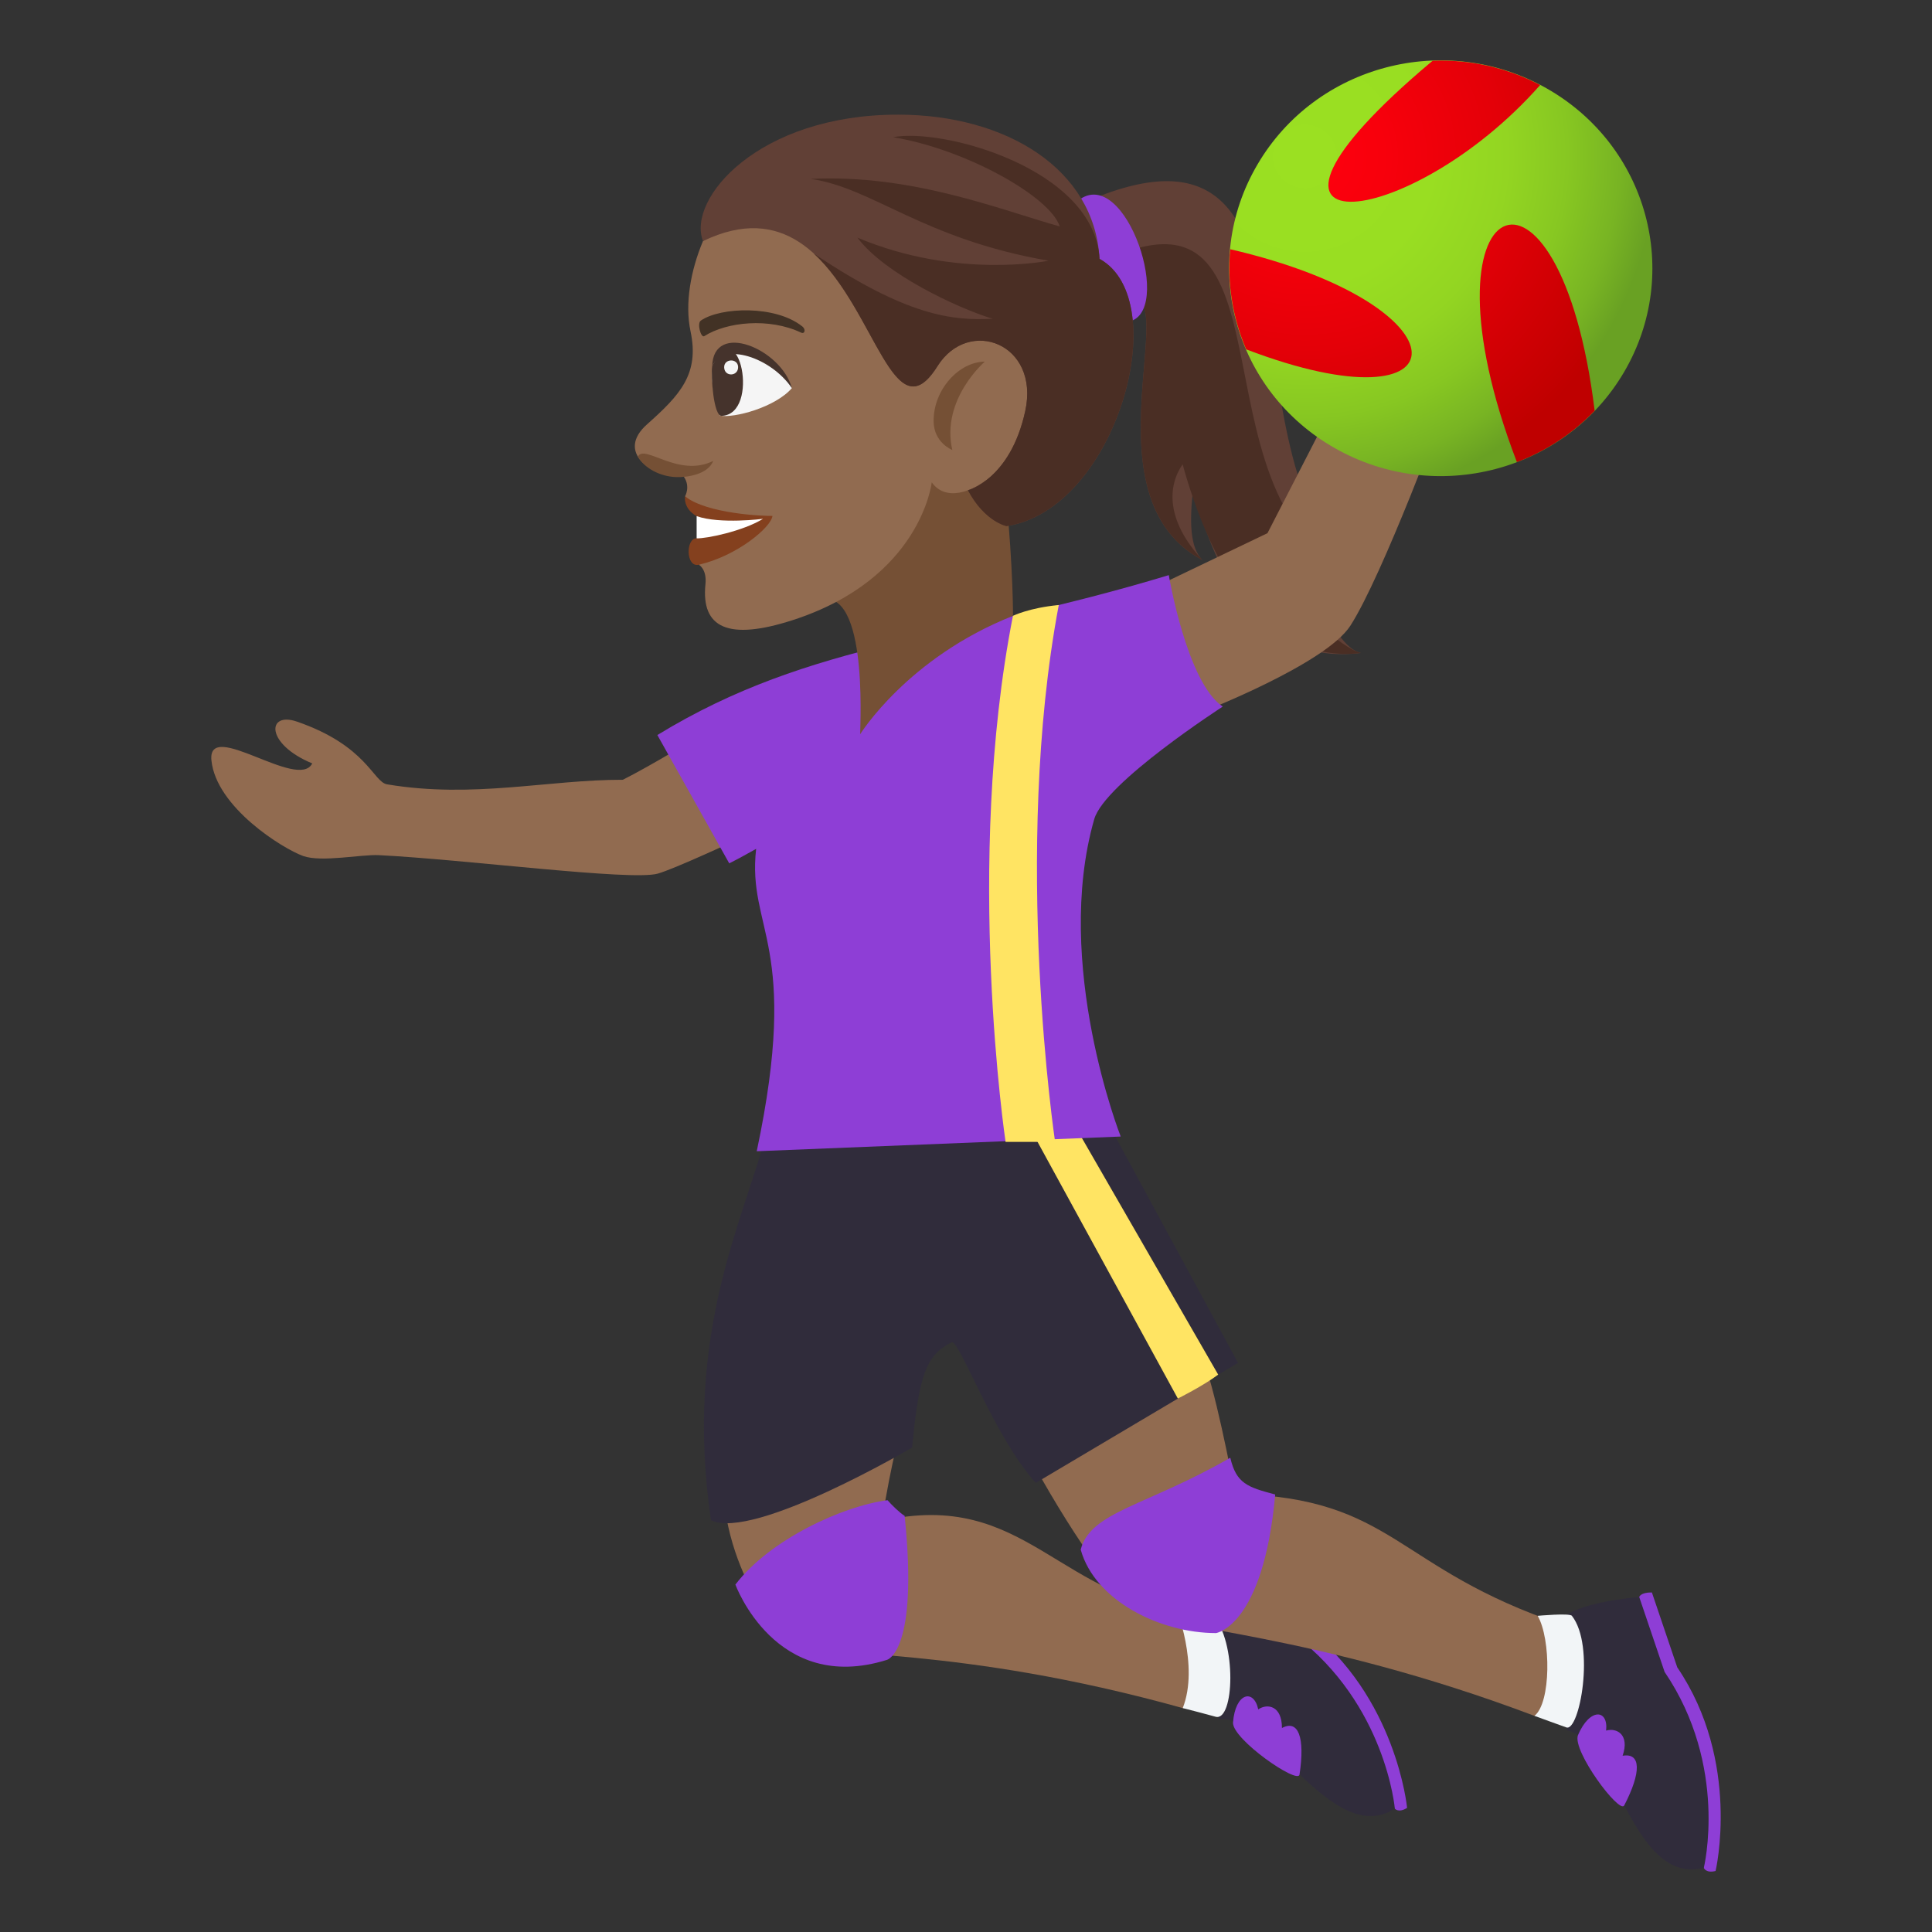 <svg enable-background="new 0 0 64 64" height="64" viewBox="0 0 64 64" width="64" xmlns="http://www.w3.org/2000/svg" xmlns:xlink="http://www.w3.org/1999/xlink"><rect x="0" y="0" width="64" height="64" fill="#333333" stroke="none"/><radialGradient id="a" cx="42.723" cy="5.181" gradientTransform="matrix(1.008 0 0 1 .164 0)" gradientUnits="userSpaceOnUse" r="11.543"><stop offset="0" stop-color="#9be022"/><stop offset=".365" stop-color="#99de22"/><stop offset=".576" stop-color="#93d522"/><stop offset=".748" stop-color="#87c722"/><stop offset=".897" stop-color="#78b423"/><stop offset="1" stop-color="#69a123"/></radialGradient><linearGradient id="b"><stop offset="0" stop-color="#ff000e"/><stop offset=".224" stop-color="#f8000c"/><stop offset=".553" stop-color="#e40008"/><stop offset=".945" stop-color="#c40001"/><stop offset="1" stop-color="#bf0000"/></linearGradient><radialGradient id="c" cx="42.721" cy="5.181" gradientTransform="matrix(1.008 0 0 1 .164 0)" gradientUnits="userSpaceOnUse" r="11.546" xlink:href="#b"/><radialGradient id="d" cx="42.724" cy="5.18" gradientTransform="matrix(1.008 0 0 1 .164 0)" gradientUnits="userSpaceOnUse" r="11.543" xlink:href="#b"/><radialGradient id="e" cx="42.724" cy="5.18" gradientTransform="matrix(1.008 0 0 1 .164 0)" gradientUnits="userSpaceOnUse" r="11.544" xlink:href="#b"/><path d="m45.081 21.631c-.598-.139-1.189-1.2-1.643-2.543.564.22 1.209.302 1.953.158-5.289-3.207-.807-16.033-9.105-12.695l.441 3.66c3.146-2.052-1.188 6.071 3.105 8.342-.424-.421-.424-1.302-.311-2.344.826 2.992 2.242 5.827 5.56 5.422z" fill="#614036"/><path d="m45.081 21.631c-.598-.139-2.387-1.637-2.838-2.979 1.541.93 2.445 1.065 3.148.595-6.309-2.054-2.098-13.646-8.658-10.673l-.006 1.638c3.146-2.052-1.188 6.071 3.105 8.342-1.232-1.336-1.145-2.468-.656-3.174.823 2.99 2.587 6.656 5.905 6.251z" fill="#4a2e24"/><path d="m35.86 6.547c-1.193.653-.92 3.985 1.313 4.12 1.828.116.271-4.993-1.313-4.12z" fill="#8e3ed6"/><path d="m56.831 61.979s.854-3.619-1.27-6.747l-.84-2.48c-.379-.005-.42.151-.42.151s-.617 2.431 2.139 8.972c0 0 .067.185.391.104z" fill="#8e3ed6"/><path d="m51.925 57.327c1.586.332 2.123 5.142 4.516 4.548 0 0 .826-3.364-1.299-6.491l-.84-2.48c-4.098.383-3.319 1.86-2.377 4.423z" fill="#302c3b"/><path d="m53.804 59.808c.576-1.11.555-1.753-.053-1.646.242-.705-.197-.935-.547-.834.082-.706-.539-.768-.932.152-.197.519 1.377 2.626 1.532 2.328z" fill="#8e3ed6"/><path d="m46.612 59.888s-.352-3.701-3.369-5.993l-1.592-2.086c-.361.115-.352.277-.352.277s.195 2.499 4.906 7.828c.001 0 .124.152.407-.026z" fill="#8e3ed6"/><path d="m40.411 56.957c1.607-.186 3.721 4.275 5.795 2.957 0 0-.295-3.45-3.313-5.742l-1.593-2.086c-3.76 1.66-2.608 2.74-.889 4.871z" fill="#302c3b"/><path d="m43.048 58.786c.188-1.233-.039-1.835-.582-1.543.002-.743-.486-.823-.785-.617-.148-.694-.76-.556-.836.438-.02.556 2.15 2.056 2.203 1.722z" fill="#8e3ed6"/><path d="m39.839 53.494c-4.814-.416-5.803-4.188-10.621-3.115.299-1.961.686-3.286.686-3.286s-3.956.646-5.918.695c-.432 3.611 1.619 6.267 2.336 6.637 1.034.533 5.313.059 12.86 2.158.616.171.975-3.062.657-3.089z" fill="#916b50"/><path d="m40.169 53.494c-.211-.229-1.221-.267-1.221-.267s.785 1.95.232 3.355c.359.092.721.185 1.088.287.616.173.719-2.482-.099-3.375z" fill="#f2f5f7"/><path d="m29.401 49.696c.125.146.402.419.566.518.469 4.521-.588 4.772-.588 4.772-3.69 1.154-5.018-2.495-5.018-2.495 1.145-1.501 3.566-2.605 5.04-2.795z" fill="#8e3ed6"/><path d="m51.765 53.823c-5.578-1.869-5.545-4.199-10.842-4.337-.391-1.944-.785-3.975-1.416-5.42-1.926.495-3.678 3.295-5.504 4.006 1.381 2.585 2.971 4.845 3.652 5.277.98.624 5.85.727 13.176 3.491.598.226 1.236-2.915.934-3.017z" fill="#916b50"/><path d="m52.071 53.526c-.074-.097-1.133 0-1.133 0 .443.77.443 2.884-.107 3.314.348.124.695.257 1.057.383.433.153.965-2.7.183-3.697z" fill="#f2f5f7"/><path d="m40.755 48.29c.199.852.568.974 1.488 1.217-.395 4.369-1.961 4.591-1.961 4.591-1.842 0-4.012-1.069-4.482-2.764.322-1.263 2.156-1.434 4.955-3.044z" fill="#8e3ed6"/><path d="m36.899 37.562-11.489-.116c-.709 2.857-2.785 6.641-1.857 12.916 1.418.676 6.663-2.411 6.663-2.411.225-2.425.475-3.067 1.309-3.487.24-.121 1.395 3.117 2.785 4.659l6.701-3.976z" fill="#302c3b"/><path d="m40.354 45.536c-.488.368-1.336.793-1.336.793l-4.793-8.768h1.535z" fill="#ffe463"/><path d="m21.786 28.941c.508-.141 2.391-1 4.238-1.871-.482-1.184-.992-2.35-1.543-3.488-1.42.88-2.924 1.782-3.848 2.249-2.459-.006-4.961.63-7.811.151-.463-.08-.666-1.278-2.986-2.078-.998-.344-1.053.742.508 1.385-.463.918-3.482-1.498-3.34-.098.16 1.553 2.363 2.923 3.041 3.166.609.215 1.926-.059 2.502-.029 2.83.138 8.342.86 9.239.613z" fill="#916b50"/><path d="m41.987 17.662 2.834-5.514 3.057 1.297s-2.07 5.613-3.145 7.282c-.822 1.273-4.902 2.854-4.902 2.854l-1.438-4.197z" fill="#916b50"/><path d="m51.229 2.924c3.355 1.901 4.504 6.11 2.568 9.405-1.938 3.295-6.223 4.42-9.574 2.519-3.352-1.899-4.504-6.108-2.566-9.402 1.936-3.298 6.223-4.423 9.572-2.522z" fill="url(#a)"/><path d="m51.019 2.817c-4.373 4.961-11.184 5.604-3.611-.763.018-.015.035-.028.051-.042 1.204-.047 2.431.213 3.56.805z" fill="url(#c)"/><path d="m50.249 15.307c-3.484-9.078 1.418-11.146 2.576-1.702-.734.763-1.615 1.339-2.576 1.702z" fill="url(#d)"/><path d="m40.753 8.256c7.998 1.856 7.854 6.111.529 3.317-.449-1.041-.636-2.181-.529-3.317z" fill="url(#e)"/><path d="m40.505 23.407c-1.193-.799-1.787-4.355-1.787-4.355-7.102 2.152-11.801 2.152-16.942 5.297l2.381 4.251c.297-.15.596-.314.891-.481-.304 2.696 1.478 3.134.02 10.017l12.057-.487s-2.252-5.714-.877-10.513c.347-1.208 4.257-3.729 4.257-3.729z" fill="#8e3ed6"/><path d="m35.073 20.042c-.988.094-1.518.359-1.518.359-1.619 8.228-.244 17.425-.244 17.425h1.641s-1.431-9.552.121-17.784z" fill="#ffe463"/><path d="m26.974 19.926c1.791-.8 1.521 3.985 1.52 4.396 0 0 1.568-2.538 5.063-3.921 0 0 .008-1.551-.23-3.979.172-6.69-6.353 3.504-6.353 3.504z" fill="#755035"/><path d="m23.287 7.987c-.405.964-.608 2.069-.412 2.989.302 1.417-.354 2.113-1.441 3.081-1.035.917.116 1.747 1.22 1.738.226.325.039.646.039.646.883.768.861 1.945.456 2.267 0 0 .272.14.22.644-.148 1.445.748 1.885 2.901 1.187 4.251-1.381 4.595-4.562 4.595-4.562.871 1.23 3.484-.868 3.555-3.429.13-4.252-3.526-10.381-11.133-4.561z" fill="#916b50"/><path d="m30.927 13.944c-.002-1.044.842-1.958 1.697-1.965 0 0-1.459 1.25-1.078 2.926 0 0-.617-.233-.619-.961z" fill="#755035"/><path d="m26.232 12.857c-.556.641-1.925 1.002-2.381.911-1.108-3.327 1.652-2.313 2.381-.911z" fill="#f5f5f5"/><path d="m23.902 13.776c1.307-.043.576-3.547-.31-1.642-.048.332.047 1.651.31 1.642z" fill="#45332c"/><path d="m26.232 12.857c-.352-1.302-2.604-2.241-2.64-.723.356-.823 1.95-.295 2.64.723z" fill="#45332c"/><path d="m23.989 12.17c.008.321.469.307.462-.016-.01-.294-.471-.28-.462.016z" fill="#f5f5f5"/><path d="m26.568 10.807c-.879-.699-2.685-.64-3.347-.191-.145.086-.002.59.109.519.742-.472 2.146-.62 3.211-.115.118.055.165-.115.027-.213z" fill="#423225"/><path d="m23.077 17.098c.401.278 0 .735 0 .735-.364-.014-.366.974.071.875 1.274-.294 2.397-1.242 2.441-1.618-.252.009-2.165-.063-2.897-.648 0 0-.071.4.385.656z" fill="#84401e"/><path d="m23.077 17.098v.735c.32.013 1.537-.238 2.199-.646 0 0-1.418.183-2.199-.089z" fill="#fff"/><path d="m36.423 8.575c-.16-2.974-3.092-4.776-6.67-4.777-4.633-.003-7.005 2.79-6.466 4.189 5.332-2.572 5.71 7.43 7.767 4.145 1.033-1.646 3.398-.754 2.908 1.486-.494 2.264-1.898 2.623-1.898 2.623.559 1.048 1.279 1.187 1.279 1.187 3.633-.554 5.576-7.477 3.08-8.853z" fill="#614036"/><path d="m36.423 8.575c-.16-2.974-5.182-4.351-6.838-4.03 2.4.395 5.205 1.967 5.52 2.956-1.971-.552-4.887-1.74-8.252-1.574 2.043.284 3.723 1.994 7.883 2.709 0 0-3.039.627-6.332-.764.887 1.191 3.297 2.328 4.48 2.688-1.334.066-2.832-.084-5.926-2.161 2.045 1.866 2.662 6.021 4.096 3.733 1.033-1.646 3.398-.754 2.908 1.486-.494 2.264-1.898 2.623-1.898 2.623.559 1.048 1.279 1.187 1.279 1.187 3.633-.554 5.576-7.477 3.08-8.853z" fill="#4a2e24"/><path d="m23.627 15.268c-.171.44-.839.551-1.237.536-.533-.021-1.037-.295-1.261-.675.215-.44 1.342.714 2.498.139z" fill="#755035"/></svg>
